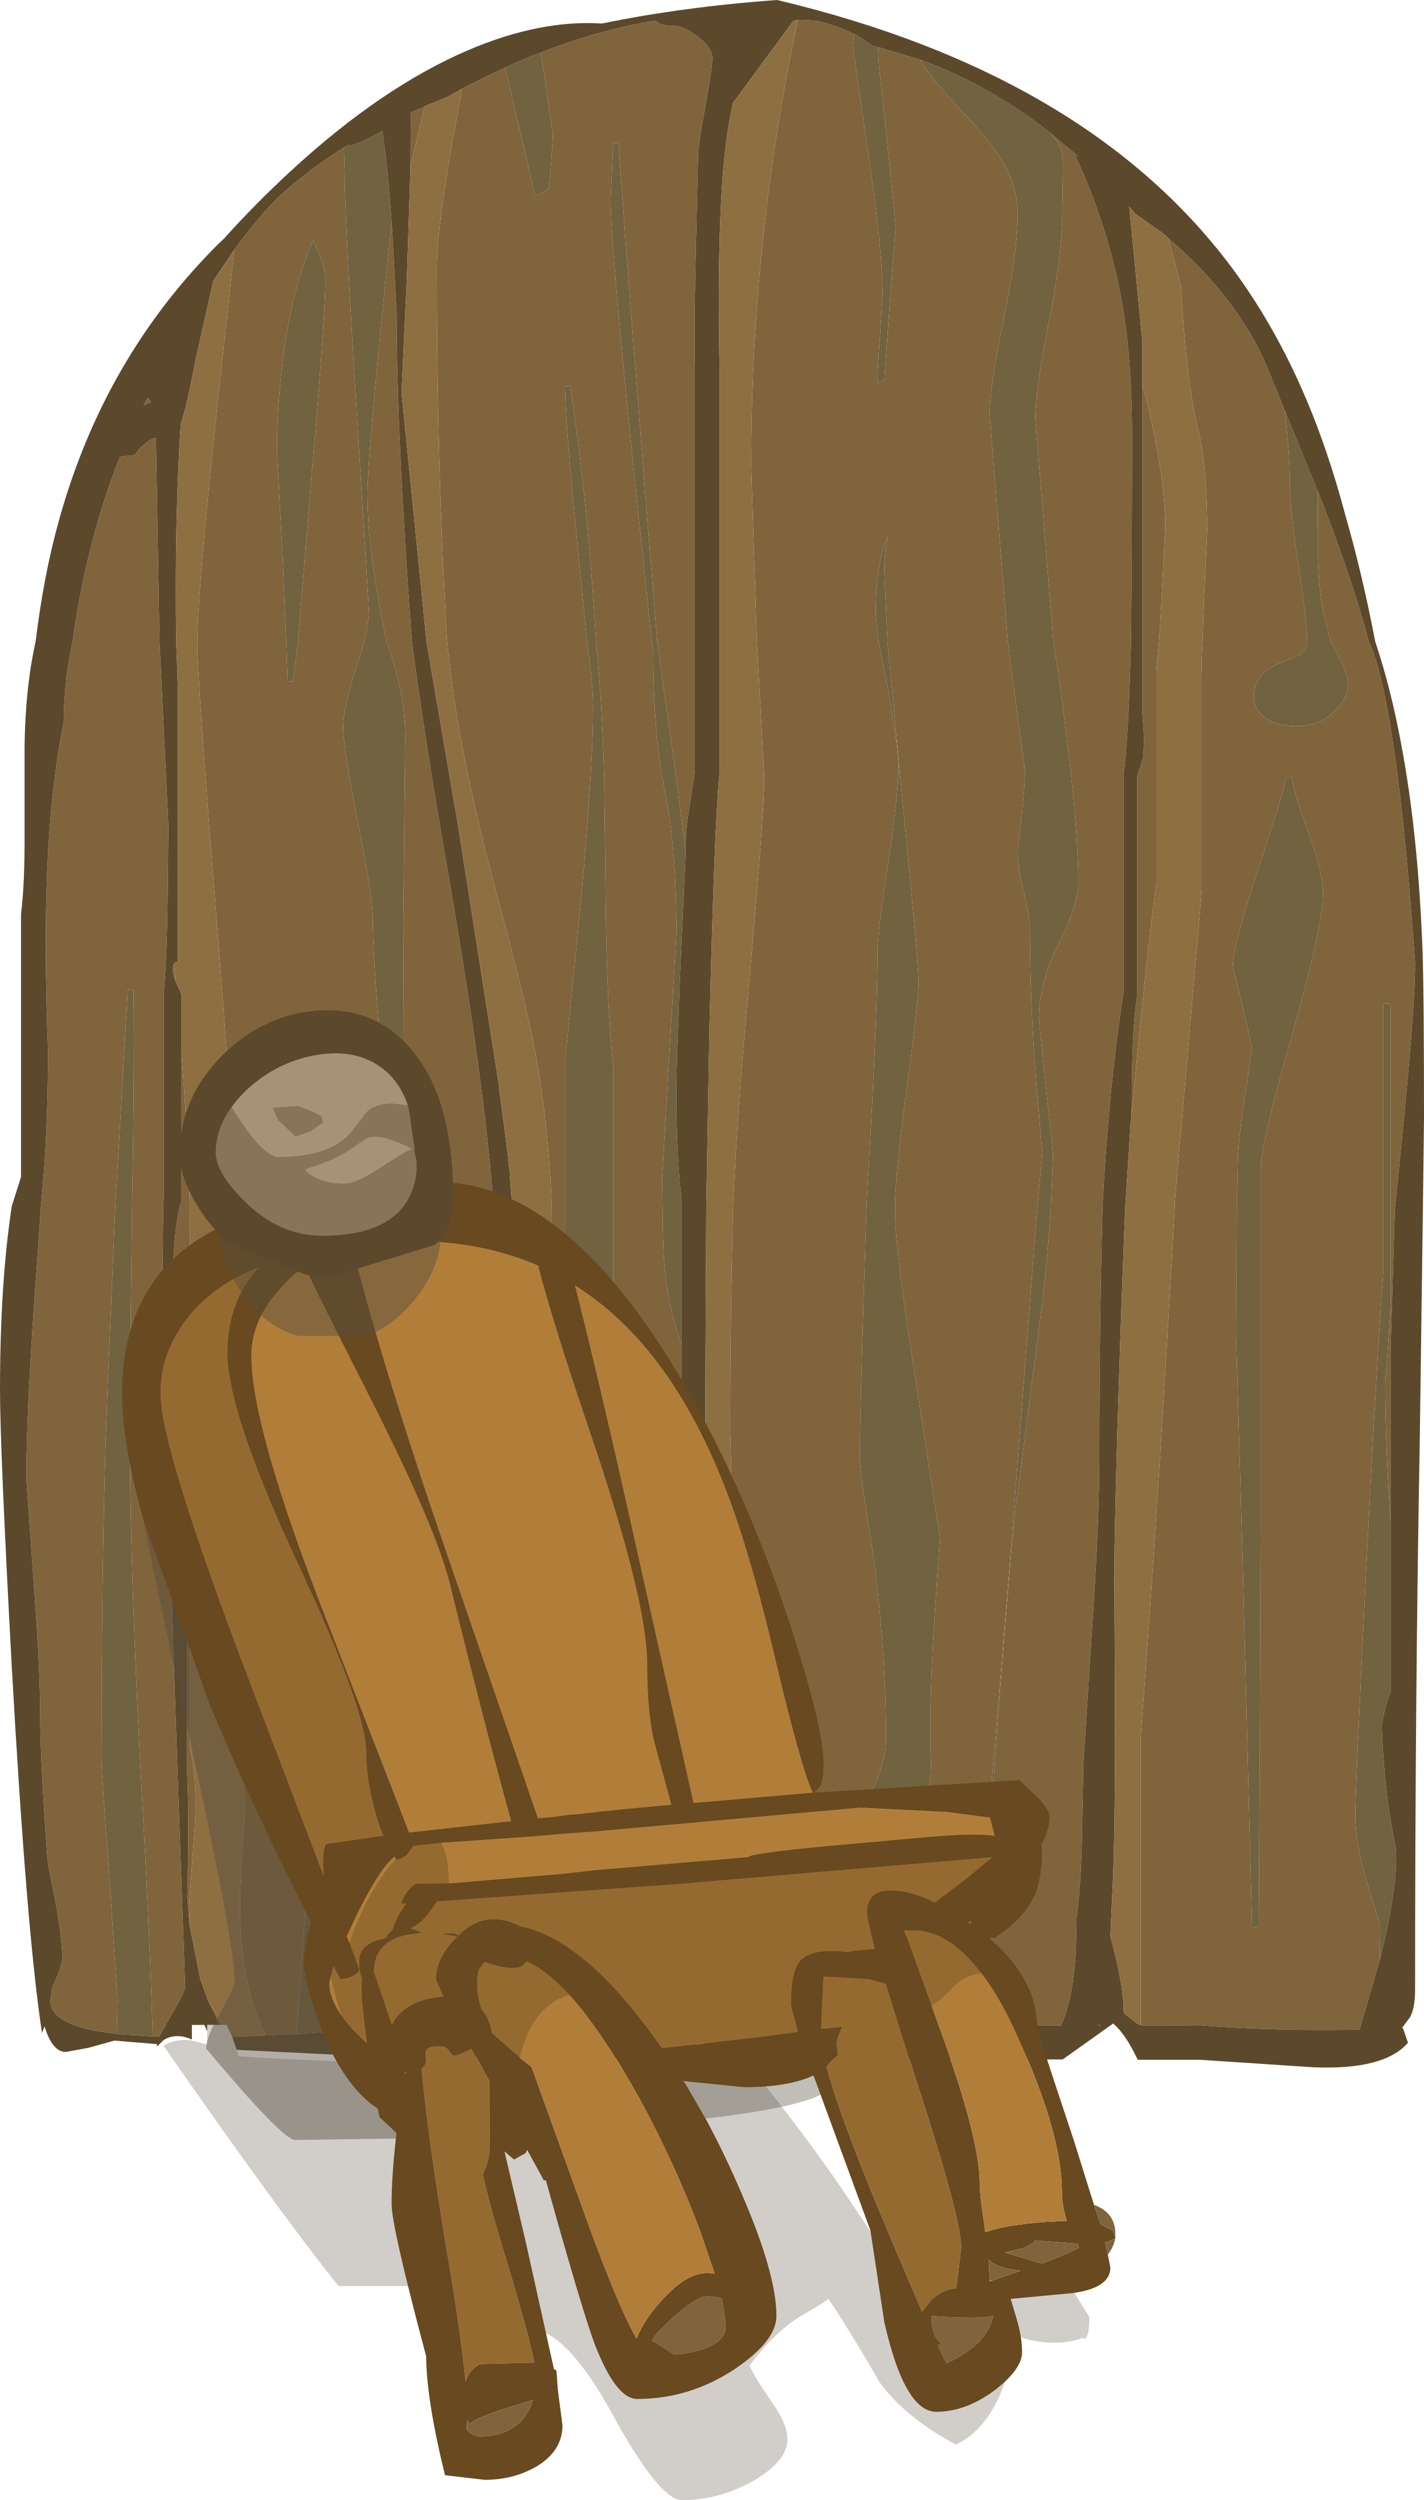 <?xml version="1.0" encoding="UTF-8" standalone="no"?>
<svg xmlns:ffdec="https://www.free-decompiler.com/flash" xmlns:xlink="http://www.w3.org/1999/xlink" ffdec:objectType="shape" height="350.9px" width="200.0px" xmlns="http://www.w3.org/2000/svg">
  <g transform="matrix(1.0, 0.0, 0.0, 1.0, 0.0, -80.0)">
    <path d="M180.4 137.5 L185.1 149.0 185.1 149.25 185.05 156.4 Q185.15 162.25 185.8 165.7 L186.9 170.05 188.25 172.6 Q189.3 174.45 189.3 176.2 189.3 177.95 187.6 179.65 185.45 181.9 182.15 181.9 178.4 181.9 176.9 180.0 176.1 178.95 176.1 177.9 176.1 174.45 179.85 173.05 L182.45 171.95 Q183.6 171.25 183.6 170.15 L183.6 170.05 Q183.55 167.0 182.4 159.5 181.15 151.75 181.15 147.05 181.15 143.7 180.4 137.5 M195.3 293.9 L195.3 317.5 Q194.6 319.2 194.05 322.05 194.4 331.7 196.05 339.45 196.4 344.7 193.8 355.05 L193.85 350.3 192.1 344.55 Q190.35 339.0 190.35 334.65 190.35 331.4 191.8 301.75 193.4 270.05 194.3 258.2 L194.3 220.85 195.05 220.85 195.3 221.3 195.3 259.0 Q195.45 261.75 195.05 267.35 L194.55 274.15 Q194.55 282.25 195.3 293.9 M48.3 100.7 L49.05 100.3 49.05 100.4 Q49.75 100.55 53.7 98.4 54.45 103.45 55.0 111.15 L54.5 115.95 Q51.6 144.25 51.6 149.3 51.6 157.5 54.3 170.05 L54.3 170.1 Q57.0 177.4 56.9 183.8 L56.65 209.05 56.75 235.0 56.9 249.3 56.9 266.3 58.55 292.3 Q60.15 318.7 60.15 322.35 L59.9 337.2 59.35 337.75 58.7 309.9 Q58.1 292.55 56.65 281.15 53.55 256.85 53.45 249.3 L53.45 248.85 Q54.3 243.8 54.3 235.45 L53.3 224.7 Q52.35 213.85 52.35 208.5 52.35 206.05 50.3 195.55 48.2 185.05 48.2 182.0 48.2 179.5 50.0 173.75 L51.2 170.05 51.85 166.3 50.15 138.6 Q48.4 110.7 48.4 103.8 L48.3 100.7 M48.55 365.0 L41.65 365.5 42.3 356.3 Q44.0 333.95 44.0 323.15 44.0 315.25 43.15 304.5 L41.4 284.8 42.0 284.8 Q43.95 305.05 47.35 349.25 L48.55 365.0 M181.4 189.05 Q181.65 191.15 183.85 197.05 185.8 202.4 185.8 205.35 185.8 209.95 181.35 225.65 176.95 241.1 177.05 244.2 L177.05 293.45 176.95 321.55 176.8 350.3 175.85 350.6 174.55 299.7 173.6 267.25 173.7 249.3 173.85 243.4 Q173.85 240.35 174.85 233.9 L175.85 227.05 174.5 221.15 173.15 215.6 Q173.15 212.8 176.9 201.4 180.65 190.05 180.65 189.05 L181.4 189.05 M75.9 87.4 L76.4 90.2 77.65 99.0 77.45 102.5 77.1 106.4 76.6 106.75 Q76.05 107.25 75.15 107.4 L70.95 89.5 Q73.45 88.3 75.9 87.4 M80.95 361.55 Q81.25 359.35 81.7 357.25 83.3 349.2 83.3 331.55 L83.05 298.7 Q83.05 293.5 80.6 280.25 L78.1 266.75 Q78.1 265.0 78.45 263.9 L79.35 261.85 79.35 229.1 81.65 205.9 Q83.3 187.15 83.3 179.3 83.3 176.05 82.45 170.05 L81.4 159.4 Q79.45 140.3 79.35 134.2 L80.05 134.2 Q82.5 149.4 83.7 170.05 84.6 178.85 84.85 189.4 L85.1 209.7 Q85.3 221.5 86.1 229.55 L86.1 261.85 87.6 264.75 Q88.35 266.6 88.35 268.3 88.35 280.8 86.75 304.05 85.15 327.25 85.15 338.4 85.15 348.3 86.5 352.5 87.85 356.8 87.85 364.35 L87.85 364.65 85.85 364.7 85.45 364.45 84.6 364.0 Q82.6 362.95 80.95 361.55 M95.7 268.55 Q93.9 264.0 93.3 257.3 93.1 254.95 93.05 249.3 L93.0 245.25 95.0 210.9 Q95.0 198.95 93.4 191.1 91.75 183.25 91.75 171.15 L91.55 170.05 88.75 143.45 Q85.75 113.85 85.75 107.9 L85.95 103.95 86.1 100.15 86.85 100.0 Q88.3 120.9 92.3 170.05 L95.15 190.5 96.3 199.65 95.45 218.0 95.45 218.1 95.45 218.25 95.45 218.35 95.45 218.5 95.45 218.55 95.45 218.9 95.4 219.15 95.4 219.3 95.4 219.5 95.4 219.7 95.35 221.15 95.35 221.65 95.35 222.1 95.3 222.6 Q94.55 238.45 95.7 248.1 L95.7 268.55 M120.65 85.15 L122.6 86.45 123.3 86.6 123.45 89.2 124.65 100.4 125.8 111.6 125.1 120.8 124.2 133.4 123.25 133.7 Q123.25 131.5 123.6 127.1 L123.95 121.5 Q123.95 114.75 121.85 100.9 L119.75 86.35 119.95 84.8 120.65 85.15 M129.3 88.4 Q138.8 91.85 147.6 98.7 L147.6 98.75 148.65 100.15 Q149.25 101.25 149.3 103.0 L149.2 109.45 Q149.2 115.65 147.3 125.2 145.4 134.8 145.4 138.7 L147.95 170.05 148.45 173.25 Q151.45 194.2 151.45 203.85 151.45 206.95 148.7 212.45 145.9 217.95 145.9 223.05 L146.9 232.5 147.9 242.0 147.6 249.3 Q147.2 255.85 146.45 262.3 L142.7 291.3 Q142.1 296.0 140.45 317.35 138.75 340.1 138.75 345.35 L139.75 357.1 140.4 364.35 136.0 364.35 Q138.5 341.55 142.3 293.3 L145.7 249.3 146.4 241.85 145.5 231.35 Q144.65 220.45 144.65 210.4 144.65 208.65 143.8 205.3 142.95 202.0 142.95 199.1 143.95 191.4 143.95 188.15 L141.55 170.05 139.0 138.15 Q139.0 134.25 141.0 124.65 142.95 115.0 142.95 110.0 142.95 105.95 140.4 102.0 139.0 99.75 134.9 95.4 130.9 91.1 129.3 88.55 L129.3 88.4 M125.95 364.35 L117.9 364.4 Q118.75 363.05 118.75 362.35 118.75 360.75 116.9 354.2 L114.95 347.85 Q114.95 344.85 119.7 336.75 124.45 328.6 124.45 324.25 124.45 311.6 122.6 297.9 120.75 286.45 120.75 284.65 120.75 278.55 121.7 249.3 L122.0 244.0 Q123.25 222.2 123.25 213.1 123.25 211.0 124.75 201.05 126.2 191.05 126.2 187.9 126.2 184.8 124.6 176.05 L123.4 170.05 123.0 166.2 Q123.0 159.0 124.7 155.3 L124.35 157.3 Q124.2 158.4 124.2 160.1 L124.65 170.05 126.6 190.85 Q129.0 214.85 129.0 217.95 129.0 220.5 127.35 232.85 125.75 244.55 125.7 249.3 L125.7 250.1 Q125.7 255.6 128.85 275.3 L132.0 295.75 131.15 308.55 Q130.45 320.75 130.75 327.1 131.0 332.25 126.4 344.5 121.75 356.9 121.75 357.85 121.75 361.6 124.55 363.6 L125.95 364.35 M45.0 116.2 Q45.7 117.9 45.7 119.5 45.7 124.5 43.5 149.75 L41.85 170.05 41.15 175.65 40.4 175.65 40.2 170.05 39.7 158.1 38.9 143.6 Q38.9 135.55 40.1 127.9 41.45 119.25 44.0 113.75 L45.0 116.2 M16.4 365.45 L16.5 360.75 15.4 343.9 Q14.25 328.4 14.25 327.1 14.25 292.4 15.35 269.3 L16.2 249.3 17.95 218.95 18.75 218.95 Q18.9 230.0 18.55 249.3 L18.2 277.75 Q18.2 301.05 20.05 334.1 21.0 350.75 21.45 365.8 L21.05 365.8 18.05 365.6 17.9 365.6 17.35 365.55 17.05 365.5 16.75 365.5 16.4 365.45" fill="#716240" fill-rule="evenodd" stroke="none"/>
    <path d="M164.1 113.45 Q174.15 122.05 178.2 132.1 L180.4 137.5 Q181.15 143.7 181.15 147.05 181.15 151.75 182.4 159.5 183.55 167.0 183.6 170.05 L183.6 170.15 Q183.6 171.25 182.45 171.95 L179.85 173.05 Q176.1 174.45 176.1 177.9 176.1 178.95 176.9 180.0 178.4 181.9 182.15 181.9 185.45 181.9 187.6 179.65 189.3 177.95 189.3 176.2 189.3 174.45 188.25 172.6 L186.9 170.05 185.8 165.7 Q185.15 162.25 185.05 156.4 L185.1 149.25 185.1 149.0 185.9 151.0 Q190.05 161.75 192.25 170.05 L192.35 170.25 Q196.2 178.85 198.75 215.15 198.75 220.65 197.3 235.8 L195.95 249.3 195.9 249.9 195.3 269.65 195.3 293.9 Q194.55 282.25 194.55 274.15 L195.05 267.35 Q195.45 261.75 195.3 259.0 L195.3 221.3 195.05 220.85 194.3 220.85 194.3 258.2 Q193.4 270.05 191.8 301.75 190.35 331.4 190.35 334.65 190.35 339.0 192.1 344.55 L193.85 350.3 193.8 355.05 190.95 364.85 Q179.15 365.1 168.6 364.25 L160.35 364.3 160.3 364.25 159.75 364.05 160.2 364.2 160.2 323.85 Q162.6 292.65 165.0 249.3 L165.0 248.7 168.8 204.9 168.8 174.55 Q168.7 172.75 168.9 170.05 L169.1 164.15 169.55 154.6 Q169.55 145.45 168.3 140.4 166.65 133.75 165.85 120.05 L164.1 113.45 M158.9 236.85 L158.95 235.0 Q158.95 224.25 159.7 219.9 L159.7 189.05 160.55 186.35 160.7 183.85 160.45 180.15 160.45 133.95 160.75 135.15 Q163.65 146.5 163.65 154.0 L163.15 163.95 162.8 170.05 162.4 174.2 162.4 204.1 Q161.05 213.5 158.9 236.85 M30.9 364.2 L29.2 360.7 31.3 364.2 30.9 364.2 M26.6 349.75 L26.3 346.4 Q26.6 334.45 26.25 328.2 L26.25 287.25 24.6 267.65 Q23.75 256.2 25.25 249.3 L25.5 248.6 25.5 228.05 Q26.45 240.25 26.65 249.3 L26.7 266.15 26.7 325.45 Q27.75 330.05 27.35 336.55 L26.55 347.4 26.6 349.75 M24.65 217.75 Q24.25 216.8 24.25 216.0 24.25 215.45 24.45 215.25 L24.65 217.75 M32.9 115.05 Q35.65 111.25 38.7 108.05 42.95 104.05 48.3 100.7 L48.4 103.8 Q48.4 110.7 50.15 138.6 L51.85 166.3 51.2 170.05 50.0 173.75 Q48.2 179.5 48.2 182.0 48.2 185.05 50.3 195.55 52.35 206.05 52.35 208.5 52.35 213.85 53.3 224.7 L54.3 235.45 Q54.3 243.8 53.45 248.85 L53.45 249.3 Q53.55 256.85 56.65 281.15 58.1 292.55 58.7 309.9 L59.35 337.75 59.9 337.2 60.15 322.35 Q60.15 318.7 58.55 292.3 L56.9 266.3 56.9 249.3 56.75 235.0 56.65 209.05 56.9 183.8 Q57.0 177.4 54.3 170.1 L54.3 170.05 Q51.6 157.5 51.6 149.3 51.6 144.25 54.5 115.95 L55.0 111.15 55.15 113.45 55.7 123.95 Q55.7 141.1 57.85 170.05 59.6 183.35 62.65 200.9 68.15 232.4 69.3 249.3 L69.6 262.9 69.6 309.4 Q70.7 316.95 71.95 333.35 73.3 350.65 73.3 359.1 73.3 361.45 70.1 363.5 L68.45 364.75 51.65 364.8 48.55 365.0 47.35 349.25 Q43.95 305.05 42.0 284.8 L41.4 284.8 43.15 304.5 Q44.0 315.25 44.0 323.15 44.0 333.95 42.3 356.3 L41.65 365.5 33.35 365.85 37.1 365.65 37.2 365.45 Q33.15 357.45 33.8 343.8 L34.4 333.1 Q34.5 327.15 33.6 323.0 L33.6 266.95 Q33.25 263.7 33.25 257.8 L33.15 249.3 Q32.7 237.75 30.5 210.05 27.7 175.15 27.7 170.25 L27.7 170.05 Q27.8 160.8 32.0 123.45 L32.9 115.05 M181.4 189.05 L180.65 189.05 Q180.65 190.05 176.9 201.4 173.15 212.8 173.15 215.6 L174.5 221.15 175.85 227.05 174.85 233.9 Q173.85 240.35 173.85 243.4 L173.7 249.3 173.6 267.25 174.55 299.7 175.85 350.6 176.8 350.3 176.95 321.55 177.05 293.45 177.05 244.2 Q176.95 241.1 181.35 225.65 185.8 209.95 185.8 205.35 185.8 202.4 183.85 197.05 181.65 191.15 181.4 189.05 M75.9 87.4 Q83.9 84.25 91.95 82.9 L92.45 83.2 Q93.2 83.65 94.85 83.65 95.9 83.65 97.8 85.0 100.05 86.6 100.05 88.2 100.05 89.6 99.05 95.0 98.05 100.4 98.05 101.8 L97.75 114.1 Q97.45 125.7 97.6 131.5 L97.6 188.25 96.85 193.15 Q96.35 196.25 96.35 197.1 L96.3 199.65 95.15 190.5 92.3 170.05 Q88.3 120.9 86.85 100.0 L86.1 100.15 85.95 103.95 85.75 107.9 Q85.75 113.85 88.75 143.45 L91.55 170.05 91.75 171.15 Q91.75 183.25 93.4 191.1 95.0 198.95 95.0 210.9 L93.0 245.25 93.05 249.3 Q93.1 254.95 93.3 257.3 93.9 264.0 95.7 268.55 L95.7 312.9 Q95.05 317.55 94.7 325.15 94.4 330.9 94.4 334.1 L95.0 347.0 Q95.45 358.4 95.15 364.55 L87.85 364.65 87.85 364.35 Q87.85 356.8 86.5 352.5 85.15 348.3 85.15 338.4 85.15 327.25 86.75 304.05 88.35 280.8 88.35 268.3 88.35 266.6 87.6 264.75 L86.1 261.85 86.1 229.55 Q85.3 221.5 85.1 209.7 L84.85 189.4 Q84.6 178.85 83.7 170.05 82.5 149.4 80.05 134.2 L79.35 134.2 Q79.45 140.3 81.4 159.4 L82.45 170.05 Q83.3 176.05 83.3 179.3 83.3 187.15 81.65 205.9 L79.35 229.1 79.35 261.85 78.45 263.9 Q78.1 265.0 78.1 266.75 L80.6 280.25 Q83.05 293.5 83.05 298.7 L83.3 331.55 Q83.3 349.2 81.7 357.25 81.25 359.35 80.95 361.55 77.9 358.9 76.15 355.25 74.35 351.55 73.75 346.15 73.9 332.7 75.65 305.95 77.65 276.1 77.65 262.1 L77.5 249.3 Q77.05 237.65 75.1 227.25 73.9 220.85 69.5 204.5 65.6 189.95 63.85 178.5 63.25 174.4 62.8 170.05 61.35 146.15 61.35 117.55 61.35 112.4 63.5 100.1 L64.9 92.45 Q67.9 90.9 70.95 89.5 L75.15 107.4 Q76.05 107.25 76.6 106.75 L77.1 106.4 77.45 102.5 77.65 99.0 76.4 90.2 75.9 87.4 M111.45 82.9 L112.45 82.8 114.6 82.9 Q117.55 83.55 119.9 84.75 L120.65 85.15 119.95 84.8 119.75 86.35 121.85 100.9 Q123.95 114.75 123.95 121.5 L123.6 127.1 Q123.25 131.5 123.25 133.7 L124.2 133.4 125.1 120.8 125.8 111.6 124.65 100.4 123.45 89.2 123.3 86.6 129.3 88.4 129.3 88.55 Q130.9 91.1 134.9 95.4 139.0 99.75 140.4 102.0 142.95 105.95 142.95 110.0 142.95 115.0 141.0 124.65 139.0 134.25 139.0 138.15 L141.55 170.05 143.95 188.15 Q143.95 191.4 142.95 199.1 142.95 202.0 143.8 205.3 144.65 208.65 144.65 210.4 144.65 220.45 145.5 231.35 L146.4 241.85 145.7 249.3 142.3 293.3 Q138.5 341.55 136.0 364.35 L125.95 364.35 124.55 363.6 Q121.75 361.6 121.75 357.85 121.75 356.9 126.4 344.5 131.0 332.25 130.75 327.1 130.45 320.75 131.15 308.55 L132.0 295.75 128.85 275.3 Q125.7 255.6 125.7 250.1 L125.7 249.3 Q125.75 244.55 127.35 232.85 129.0 220.5 129.0 217.95 129.0 214.85 126.6 190.85 L124.65 170.05 124.2 160.1 Q124.2 158.4 124.35 157.3 L124.7 155.3 Q123.0 159.0 123.0 166.2 L123.4 170.05 124.6 176.05 Q126.2 184.8 126.2 187.9 126.2 191.05 124.75 201.05 123.25 211.0 123.25 213.1 123.25 222.2 122.0 244.0 L121.7 249.3 Q120.75 278.55 120.75 284.65 120.75 286.45 122.6 297.9 124.45 311.6 124.45 324.25 124.45 328.6 119.7 336.75 114.95 344.85 114.95 347.85 L116.9 354.2 Q118.75 360.75 118.75 362.35 118.75 363.05 117.9 364.4 L104.4 364.4 104.5 363.1 104.5 353.25 102.55 280.5 Q102.55 265.95 102.95 249.3 103.55 236.2 104.95 220.85 107.35 194.15 107.35 189.2 L106.3 170.05 105.5 145.45 Q105.5 113.4 112.05 82.9 L111.45 82.9 M147.6 98.75 L151.75 102.2 150.9 101.55 Q156.9 114.4 158.35 127.9 159.0 133.85 159.0 142.3 L158.95 157.8 158.85 170.05 158.75 173.35 Q158.45 183.55 157.8 188.9 L157.8 219.25 Q155.7 232.8 154.85 249.3 154.4 266.0 154.4 284.4 154.4 292.75 153.55 305.95 L152.15 327.6 151.95 338.35 Q151.8 344.75 151.2 349.25 L151.2 349.75 Q151.2 353.65 150.85 356.75 150.3 361.65 149.0 364.3 L140.4 364.35 139.75 357.1 138.75 345.35 Q138.75 340.1 140.45 317.35 142.1 296.0 142.7 291.3 L146.45 262.3 Q147.2 255.85 147.6 249.3 L147.9 242.0 146.9 232.5 145.9 223.05 Q145.9 217.95 148.7 212.45 151.45 206.95 151.45 203.85 151.45 194.2 148.45 173.25 L147.95 170.05 145.4 138.7 Q145.4 134.8 147.3 125.2 149.2 115.65 149.2 109.45 L149.3 103.0 Q149.25 101.25 148.65 100.15 L147.6 98.75 M101.7 364.4 L97.55 364.45 Q97.45 355.5 98.15 328.2 L98.35 318.9 Q99.65 338.8 101.7 364.4 M59.6 95.0 L58.1 101.45 57.65 103.55 57.7 95.8 57.5 95.85 59.6 95.0 M45.0 116.2 L44.0 113.75 Q41.45 119.25 40.1 127.9 38.9 135.55 38.9 143.6 L39.7 158.1 40.2 170.05 40.4 175.65 41.15 175.65 41.85 170.05 43.5 149.75 Q45.7 124.5 45.7 119.5 45.7 117.9 45.0 116.2 M16.4 365.45 Q10.6 364.8 8.5 363.25 7.2 362.35 7.05 360.95 L7.3 359.1 7.3 359.0 Q8.75 355.95 8.75 354.7 8.65 351.35 7.65 346.15 L6.75 341.65 6.6 340.05 Q5.65 326.9 5.65 320.75 5.65 314.1 4.65 300.95 L3.7 287.55 Q3.7 276.95 5.25 256.7 L5.75 249.3 Q6.75 239.25 6.75 227.45 6.15 212.5 6.65 201.7 7.1 190.7 8.95 181.25 9.0 175.3 10.2 170.05 11.05 163.8 12.45 158.05 14.2 150.75 16.85 144.1 L18.95 143.85 Q19.35 143.1 20.35 142.3 21.4 141.45 21.9 141.45 L22.4 170.05 22.85 179.25 23.65 195.85 23.55 205.3 Q23.45 214.55 23.0 219.25 L23.0 247.8 22.95 249.3 Q22.65 261.5 23.35 283.6 L24.25 307.5 Q24.25 310.2 26.0 358.8 26.0 359.6 24.0 362.9 L22.35 365.85 21.45 365.8 Q21.0 350.75 20.05 334.1 18.2 301.05 18.2 277.75 L18.55 249.3 Q18.9 230.0 18.75 218.95 L17.95 218.95 16.2 249.3 15.35 269.3 Q14.25 292.4 14.25 327.1 14.25 328.4 15.4 343.9 L16.5 360.75 16.4 365.45 M21.2 136.45 L21.25 136.45 Q20.7 136.6 20.15 136.9 L20.75 135.8 21.2 136.45 M154.5 364.3 L154.3 364.3 154.35 364.1 154.5 364.3" fill="#80643c" fill-rule="evenodd" stroke="none"/>
    <path d="M164.1 113.45 L163.4 112.8 159.45 110.0 158.6 109.0 159.05 113.6 160.45 128.0 160.45 133.95 160.45 180.15 160.7 183.85 160.55 186.35 159.7 189.05 159.7 219.9 Q158.95 224.25 158.95 235.0 L158.9 236.85 158.85 237.05 158.85 237.25 158.75 238.05 158.75 238.4 158.05 249.3 157.85 254.0 Q156.7 284.8 156.5 299.8 L156.6 319.15 Q156.65 333.8 156.35 343.0 L155.95 351.75 Q157.8 358.55 157.8 362.05 L157.8 362.15 157.85 362.3 157.9 362.5 157.9 362.6 159.75 364.05 160.3 364.25 160.35 364.3 168.6 364.25 Q179.15 365.1 190.95 364.85 L193.8 355.05 Q196.4 344.7 196.05 339.45 194.4 331.7 194.05 322.05 194.6 319.2 195.3 317.5 L195.3 293.9 195.3 269.65 195.9 249.9 195.95 249.3 197.3 235.8 Q198.75 220.65 198.75 215.15 196.2 178.85 192.35 170.25 L192.25 170.05 Q190.05 161.75 185.9 151.0 L185.1 149.0 180.4 137.5 178.2 132.1 Q174.15 122.05 164.1 113.45 M29.1 365.1 L28.7 364.2 26.95 364.2 26.95 366.25 Q26.15 365.9 25.4 365.8 24.0 365.65 22.95 366.35 L22.05 367.25 22.05 366.9 16.05 366.4 12.5 367.4 9.25 368.0 Q7.35 368.0 6.25 364.4 L5.9 365.35 Q3.75 351.35 1.65 313.9 0.0 283.3 0.0 275.1 0.0 260.15 1.65 249.3 L2.95 245.2 2.95 208.3 Q3.5 203.85 3.45 196.8 L3.45 184.75 Q3.55 176.6 5.0 170.05 6.15 160.65 8.25 153.15 14.55 130.3 30.65 114.25 L31.45 113.5 Q35.9 108.55 40.9 103.95 53.65 92.2 65.85 87.0 75.85 82.75 84.55 83.3 95.95 80.95 109.15 80.0 153.3 90.5 173.55 118.3 181.4 129.1 186.25 143.35 187.65 147.4 189.05 152.65 191.35 160.65 193.15 170.05 195.35 176.6 196.8 184.45 199.2 197.15 199.8 213.65 200.0 219.25 200.0 236.95 L199.85 249.3 199.4 282.6 Q198.75 317.75 198.75 359.15 198.75 361.85 198.05 363.1 L196.9 364.65 197.05 364.65 197.35 365.55 197.75 366.7 Q194.45 370.55 184.5 370.15 L168.6 369.1 159.8 369.1 159.4 368.3 Q157.95 365.4 156.35 364.0 L149.25 369.05 104.3 368.95 103.7 368.25 103.2 368.95 99.55 368.95 99.5 368.35 98.8 366.5 97.6 366.5 97.15 368.85 96.9 368.95 84.45 368.9 82.8 367.85 Q78.3 364.85 76.9 364.5 L75.55 367.2 74.4 368.8 51.65 368.6 33.3 367.7 33.25 367.7 32.6 365.85 33.15 365.85 33.35 365.85 41.65 365.5 48.55 365.0 51.65 364.8 68.45 364.75 70.1 363.5 Q73.3 361.45 73.3 359.1 73.3 350.65 71.95 333.35 70.7 316.95 69.6 309.4 L69.6 262.9 69.3 249.3 Q68.15 232.4 62.65 200.9 59.6 183.35 57.85 170.05 55.7 141.1 55.7 123.95 L55.15 113.45 55.0 111.15 Q54.45 103.45 53.7 98.4 49.75 100.55 49.05 100.4 L49.05 100.3 48.3 100.7 Q42.95 104.05 38.7 108.05 35.65 111.25 32.9 115.05 L29.95 119.45 27.55 130.15 Q26.15 137.4 25.4 139.5 L25.4 139.25 Q24.5 153.05 24.75 170.05 L25.0 177.0 25.0 214.9 24.75 215.05 Q24.55 215.1 24.45 215.25 24.25 215.45 24.25 216.0 24.25 216.8 24.65 217.75 L24.8 218.05 25.5 219.55 25.5 228.05 25.5 248.6 25.25 249.3 Q23.75 256.2 24.6 267.65 L26.25 287.25 26.25 328.2 Q26.6 334.45 26.3 346.4 L26.6 349.75 26.6 350.05 28.15 357.8 29.2 360.7 30.9 364.2 29.1 364.2 29.1 365.1 M96.3 199.65 L96.35 197.1 Q96.35 196.25 96.85 193.15 L97.6 188.25 97.6 131.5 Q97.45 125.7 97.75 114.1 L98.05 101.8 Q98.05 100.4 99.05 95.0 100.05 89.6 100.05 88.2 100.05 86.6 97.8 85.0 95.9 83.65 94.85 83.65 93.2 83.65 92.45 83.2 L91.95 82.9 Q83.9 84.25 75.9 87.4 73.45 88.3 70.95 89.5 67.9 90.9 64.9 92.45 L62.85 93.6 60.8 94.45 59.6 94.9 59.6 95.0 57.5 95.85 57.7 95.8 57.65 103.55 57.15 118.9 56.4 135.1 59.9 170.05 64.3 195.65 70.05 232.15 70.15 233.15 71.2 241.05 71.25 241.5 71.6 244.65 71.6 244.95 72.2 252.6 72.25 254.15 72.55 263.65 72.55 264.0 72.55 308.15 Q74.3 314.15 74.0 324.05 L73.4 340.65 73.4 340.9 Q73.45 343.7 73.75 346.15 74.35 351.55 76.15 355.25 77.9 358.9 80.95 361.55 82.6 362.95 84.6 364.0 L85.45 364.45 85.85 364.7 87.85 364.65 95.15 364.55 Q95.45 358.4 95.0 347.0 L94.4 334.1 Q94.4 330.9 94.7 325.15 95.05 317.55 95.7 312.9 L95.7 268.55 95.7 248.1 Q94.55 238.45 95.3 222.6 L95.35 222.1 95.35 221.65 95.35 221.15 95.4 219.7 95.4 219.5 95.4 219.3 95.4 219.15 95.45 218.9 95.45 218.55 95.45 218.5 95.45 218.35 95.45 218.25 95.45 218.1 95.45 218.0 96.3 199.65 M111.45 82.9 L102.95 94.45 Q102.2 97.75 101.75 102.0 100.7 112.4 101.05 131.3 L101.05 188.6 Q100.35 195.45 99.65 224.05 L99.2 249.3 99.05 280.65 98.35 318.85 98.35 318.9 98.15 328.2 Q97.45 355.5 97.55 364.45 L101.7 364.4 101.7 364.45 104.4 364.45 104.4 364.4 117.9 364.4 125.95 364.35 136.0 364.35 140.4 364.35 149.0 364.3 Q150.3 361.65 150.85 356.75 151.2 353.65 151.2 349.75 L151.2 349.25 Q151.8 344.75 151.95 338.35 L152.15 327.6 153.55 305.95 Q154.4 292.75 154.4 284.4 154.4 266.0 154.85 249.3 155.7 232.8 157.8 219.25 L157.8 188.9 Q158.45 183.55 158.75 173.35 L158.85 170.05 158.95 157.8 159.0 142.3 Q159.0 133.85 158.35 127.9 156.9 114.4 150.9 101.55 L151.75 102.2 147.6 98.75 147.6 98.7 Q138.8 91.85 129.3 88.4 L123.3 86.6 122.6 86.45 120.65 85.15 119.9 84.75 Q117.55 83.55 114.6 82.9 L112.45 82.8 111.45 82.9 M21.45 365.8 L22.35 365.85 24.0 362.9 Q26.0 359.6 26.0 358.8 24.25 310.2 24.25 307.5 L23.35 283.6 Q22.65 261.5 22.95 249.3 L23.0 247.8 23.0 219.25 Q23.45 214.55 23.55 205.3 L23.65 195.85 22.85 179.25 22.4 170.05 21.9 141.45 Q21.4 141.45 20.35 142.3 19.35 143.1 18.95 143.85 L16.85 144.1 Q14.2 150.75 12.45 158.05 11.05 163.8 10.2 170.05 9.0 175.3 8.95 181.25 7.1 190.7 6.65 201.7 6.15 212.5 6.75 227.45 6.75 239.25 5.75 249.3 L5.25 256.7 Q3.7 276.95 3.7 287.55 L4.65 300.95 Q5.65 314.1 5.65 320.75 5.65 326.9 6.6 340.05 L6.75 341.65 7.65 346.15 Q8.65 351.35 8.75 354.7 8.75 355.95 7.3 359.0 L7.3 359.1 7.05 360.95 Q7.2 362.35 8.5 363.25 10.6 364.8 16.4 365.45 L16.75 365.5 17.05 365.5 17.35 365.55 17.9 365.6 18.05 365.6 21.05 365.8 21.45 365.8 M21.2 136.45 L20.75 135.8 20.15 136.9 Q20.7 136.6 21.25 136.45 L21.2 136.45 M154.5 364.3 L154.35 364.1 154.3 364.3 154.5 364.3" fill="#5c492c" fill-rule="evenodd" stroke="none"/>
    <path d="M160.45 133.95 L160.45 128.0 159.05 113.6 158.6 109.0 159.45 110.0 163.4 112.8 164.1 113.45 165.85 120.05 Q166.65 133.75 168.3 140.4 169.55 145.45 169.55 154.6 L169.1 164.15 168.9 170.05 Q168.7 172.75 168.8 174.55 L168.8 204.9 165.0 248.7 165.0 249.3 Q162.6 292.65 160.2 323.85 L160.2 364.2 159.75 364.05 157.9 362.6 157.9 362.5 157.85 362.3 157.8 362.15 157.8 362.05 Q157.8 358.55 155.95 351.75 L156.35 343.0 Q156.65 333.8 156.6 319.15 L156.5 299.8 Q156.7 284.8 157.85 254.0 L158.05 249.3 158.75 238.4 158.75 238.05 158.85 237.25 158.85 237.05 158.9 236.85 Q161.05 213.5 162.4 204.1 L162.4 174.2 162.8 170.05 163.15 163.95 163.65 154.0 Q163.65 146.5 160.75 135.15 L160.45 133.95 M29.2 360.7 L28.15 357.8 26.6 350.05 26.6 349.75 26.55 347.4 27.35 336.55 Q27.75 330.05 26.7 325.45 L26.7 266.15 26.65 249.3 Q26.45 240.25 25.5 228.05 L25.5 219.55 24.8 218.05 24.65 217.75 24.45 215.25 Q24.55 215.1 24.75 215.05 L25.0 214.9 25.0 177.0 24.75 170.05 Q24.5 153.05 25.4 139.25 L25.4 139.5 Q26.15 137.4 27.55 130.15 L29.95 119.45 32.9 115.05 32.0 123.45 Q27.8 160.8 27.7 170.05 L27.7 170.25 Q27.7 175.15 30.5 210.05 32.7 237.75 33.15 249.3 L33.25 257.8 Q33.25 263.7 33.6 266.95 L33.6 323.0 Q34.5 327.15 34.4 333.1 L33.8 343.8 Q33.15 357.45 37.2 365.45 L37.1 365.65 33.35 365.85 33.15 365.85 32.6 365.85 31.8 364.2 31.3 364.2 29.2 360.7 M64.9 92.45 L63.5 100.1 Q61.35 112.4 61.35 117.55 61.35 146.15 62.8 170.05 63.25 174.4 63.85 178.5 65.6 189.95 69.5 204.5 73.9 220.85 75.1 227.25 77.05 237.65 77.5 249.3 L77.65 262.1 Q77.65 276.1 75.65 305.95 73.9 332.7 73.75 346.15 73.45 343.7 73.4 340.9 L73.4 340.65 74.0 324.05 Q74.3 314.15 72.55 308.15 L72.55 264.0 72.55 263.65 72.25 254.15 72.2 252.6 71.6 244.95 71.6 244.65 71.25 241.5 71.2 241.05 70.15 233.15 70.05 232.15 64.3 195.65 59.9 170.05 56.4 135.1 57.15 118.9 57.65 103.55 58.1 101.45 59.6 95.0 59.6 94.9 60.8 94.45 62.85 93.6 64.9 92.45 M98.35 318.9 L98.35 318.85 99.05 280.65 99.2 249.3 99.65 224.05 Q100.35 195.45 101.05 188.6 L101.05 131.3 Q100.7 112.4 101.75 102.0 102.2 97.75 102.95 94.45 L111.45 82.9 112.05 82.9 Q105.5 113.4 105.5 145.45 L106.3 170.05 107.35 189.2 Q107.35 194.15 104.95 220.85 103.55 236.2 102.95 249.3 102.55 265.95 102.55 280.5 L104.5 353.25 104.5 363.1 104.4 364.4 104.4 364.45 101.7 364.45 101.7 364.4 Q99.65 338.8 98.35 318.9" fill="#8e6f42" fill-rule="evenodd" stroke="none"/>
    <path d="M104.3 368.95 Q108.7 374.0 114.05 381.3 119.5 388.75 124.9 397.35 L127.1 400.85 150.3 400.85 153.0 405.2 Q153.0 407.65 152.5 408.1 152.3 408.4 152.05 408.1 150.5 408.8 148.05 408.8 145.15 408.8 142.4 407.7 142.15 412.3 140.3 416.45 138.0 421.4 134.25 423.1 127.05 419.25 123.5 414.3 119.6 407.5 116.35 402.65 115.55 403.3 112.0 405.35 108.3 407.85 105.3 412.0 105.8 413.4 108.45 417.2 110.6 420.25 110.6 422.35 110.6 425.4 105.8 428.2 100.95 430.9 95.8 430.9 92.6 430.9 86.05 418.9 79.45 406.9 74.4 406.9 72.25 406.9 71.1 408.45 70.0 410.0 67.8 410.0 65.65 410.0 57.5 400.85 L47.55 400.85 Q39.1 390.35 22.95 367.1 24.6 366.15 26.75 366.35 L29.1 366.95 29.1 365.1 29.1 364.2 30.9 364.2 31.3 364.2 31.8 364.2 32.6 365.85 33.25 367.7 33.5 368.6 38.85 368.95 67.0 370.15 101.95 370.45 103.2 368.95 103.7 368.25 104.3 368.95" fill="#574d3e" fill-opacity="0.275" fill-rule="evenodd" stroke="none"/>
    <path d="M26.7 264.5 Q30.3 260.2 36.45 257.8 31.95 262.6 31.95 269.85 31.95 278.15 41.7 299.1 51.45 319.95 51.45 325.85 51.45 329.65 52.6 333.85 53.1 335.9 53.85 337.65 L46.05 338.8 45.8 338.85 Q45.4 339.4 45.4 341.6 L45.5 343.45 35.7 317.75 Q22.55 283.45 22.55 275.8 22.35 269.8 26.7 264.5 M55.6 340.9 L55.65 341.05 Q56.6 340.8 57.2 340.25 L58.05 339.05 61.9 338.65 Q63.0 340.2 63.05 344.35 L58.45 344.4 Q56.9 345.35 56.4 347.15 L57.1 347.15 Q55.8 348.75 55.1 350.95 54.6 351.25 54.25 352.0 L53.7 352.15 Q50.45 352.85 50.45 355.35 50.45 356.75 50.85 357.65 L50.8 358.65 50.85 360.55 Q51.05 363.05 51.6 366.95 L51.4 366.7 Q49.2 364.7 48.0 362.95 46.85 359.45 46.45 357.35 L46.85 355.95 47.85 357.8 49.0 357.55 Q50.2 357.15 50.45 356.4 L49.1 352.75 Q49.65 350.8 50.8 348.4 52.9 343.9 55.6 340.9 M73.0 368.8 L69.05 365.35 Q68.75 363.2 67.6 362.0 67.0 360.15 67.0 358.45 67.0 356.45 67.55 356.0 L68.05 355.35 Q71.8 356.65 73.25 355.95 L73.95 355.25 Q76.75 356.45 80.0 360.0 74.75 361.4 73.0 368.75 L73.0 368.8 M73.25 350.45 Q68.25 347.85 64.45 351.6 L64.4 351.65 63.85 351.35 62.05 351.4 64.25 351.8 Q61.25 354.75 61.25 357.8 L62.3 360.25 61.45 360.35 Q58.7 360.6 56.7 362.15 55.5 363.15 55.05 364.3 L52.5 356.75 Q52.5 352.55 57.1 351.55 L59.25 351.25 57.6 350.65 Q59.2 349.95 60.25 348.4 L61.4 346.85 95.4 344.4 139.4 340.65 135.6 343.8 131.3 347.05 Q128.1 345.45 125.5 345.35 121.8 345.15 121.8 348.4 121.8 349.4 122.9 353.55 L119.95 353.8 119.15 354.0 Q114.3 353.4 112.55 355.05 111.1 356.45 111.1 361.45 L112.1 365.2 106.55 365.95 92.95 367.5 92.1 366.3 Q84.15 355.15 76.85 351.65 75.0 350.75 73.25 350.45 M63.55 368.4 Q64.0 368.7 66.2 367.5 L66.95 368.8 68.75 372.1 68.75 375.4 68.8 381.7 Q68.55 383.85 67.8 385.15 68.85 389.75 70.85 396.25 74.2 407.25 75.05 411.6 L67.4 411.8 Q65.85 412.65 65.4 414.3 64.75 407.6 62.6 395.05 60.05 379.55 59.2 370.3 60.1 369.7 59.8 368.7 59.3 367.15 61.6 367.15 62.65 367.15 63.0 367.7 L63.55 368.4 M118.25 364.5 L115.3 364.8 115.45 361.15 115.65 357.4 121.9 357.75 124.4 358.4 128.4 371.1 Q135.0 391.25 135.0 395.45 L134.45 400.1 134.3 401.15 Q132.1 401.45 130.65 403.0 L129.5 404.5 123.9 391.3 Q117.85 376.8 116.1 370.1 116.85 369.1 117.65 368.4 L117.45 366.9 Q117.45 366.1 118.25 364.5 M127.25 351.65 L127.1 351.2 127.5 350.95 Q132.9 350.45 137.85 356.95 135.3 357.15 133.25 359.55 132.1 360.8 130.8 361.45 L127.4 352.0 127.25 351.65" fill="#956a31" fill-rule="evenodd" stroke="none"/>
    <path d="M26.7 264.5 Q22.35 269.8 22.55 275.8 22.55 283.45 35.7 317.75 L45.5 343.45 45.4 341.6 Q45.4 339.4 45.8 338.85 L46.05 338.8 53.85 337.65 Q53.1 335.9 52.6 333.85 51.45 329.65 51.45 325.85 51.45 319.95 41.7 299.1 31.95 278.15 31.95 269.85 31.95 262.6 36.45 257.8 30.3 260.2 26.7 264.5 M35.3 270.25 Q35.3 280.35 45.7 306.95 L57.45 337.2 71.8 335.6 Q67.95 321.7 63.2 302.35 61.25 294.4 51.8 275.8 42.9 258.3 42.9 257.85 L42.9 257.65 Q41.15 258.85 39.75 260.4 35.3 265.1 35.3 270.25 M20.25 293.75 L20.25 293.7 20.2 293.5 Q17.15 282.65 17.15 275.65 17.15 249.2 51.45 247.9 76.35 237.85 98.1 277.85 105.65 291.7 111.1 308.45 115.65 322.45 115.65 327.45 115.65 329.45 115.45 329.9 L115.3 330.6 114.35 331.6 143.2 329.85 145.75 332.3 Q147.4 334.0 147.4 335.1 147.4 336.85 146.25 338.9 L146.35 339.65 Q146.35 343.45 145.4 345.8 143.95 349.2 139.7 352.0 L138.9 352.0 Q145.65 357.75 145.65 364.55 145.65 364.9 150.8 380.35 L153.65 389.45 154.55 392.15 156.25 393.05 156.65 393.95 156.65 394.1 Q156.2 394.5 155.2 394.7 L155.6 396.45 155.95 398.25 Q155.95 401.15 150.55 401.85 L141.95 402.65 142.8 405.5 Q143.55 408.05 143.55 410.1 143.55 412.5 139.8 415.4 135.7 418.5 131.5 418.5 127.05 418.5 124.2 405.9 L122.25 393.05 116.7 377.95 115.25 374.0 114.25 371.3 Q110.75 372.95 104.5 372.95 L96.1 372.1 96.0 372.1 96.3 372.5 99.1 377.35 Q101.8 382.35 104.15 387.85 109.05 399.15 109.05 405.05 109.05 408.5 103.35 412.4 96.95 416.7 89.5 416.7 86.55 416.7 83.6 409.2 82.05 405.1 78.15 391.3 L76.65 385.95 76.4 386.05 74.05 381.75 73.8 382.2 72.2 383.1 70.85 381.95 73.85 394.7 77.8 412.5 78.15 412.7 78.35 415.4 79.0 420.4 Q79.0 423.95 75.4 426.15 72.15 428.05 68.05 428.05 L62.5 427.4 Q59.9 416.85 59.85 410.7 55.0 392.5 55.0 389.35 55.0 385.5 55.6 380.15 L55.65 379.55 55.65 379.35 53.3 377.15 53.25 376.9 53.05 375.95 Q49.2 373.5 46.1 367.1 44.6 363.75 43.45 359.8 L42.65 356.2 Q42.65 353.15 43.7 349.8 36.1 335.05 29.55 319.5 L20.3 293.8 20.25 293.75 M75.85 257.75 Q67.85 254.2 58.05 254.2 L52.85 254.4 49.9 254.6 48.5 254.7 48.05 254.8 48.0 254.8 47.3 255.05 49.6 255.45 Q53.8 272.15 63.2 299.35 L75.55 335.2 77.85 335.0 80.05 334.7 81.6 334.6 82.15 334.5 87.8 333.9 94.3 333.3 92.1 325.25 Q90.9 321.1 90.9 313.5 90.9 304.55 82.65 280.35 77.6 265.5 75.6 257.7 L75.85 257.75 M55.6 340.9 L55.4 340.6 Q53.45 342.05 50.2 348.55 L48.7 351.75 49.1 352.75 50.45 356.4 Q50.2 357.15 49.0 357.55 L47.85 357.8 46.85 355.95 46.45 357.35 46.25 358.35 Q46.25 360.45 48.0 362.95 49.2 364.7 51.4 366.7 L51.6 366.95 Q51.05 363.05 50.85 360.55 L50.8 358.65 50.85 357.65 Q50.45 356.75 50.45 355.35 50.45 352.85 53.7 352.15 L54.25 352.0 Q54.6 351.25 55.1 350.95 55.8 348.75 57.1 347.15 L56.4 347.15 Q56.9 345.35 58.45 344.4 L63.05 344.35 79.0 343.0 82.05 342.65 84.55 342.4 105.05 340.65 Q105.45 340.1 116.75 339.05 L130.1 337.85 Q136.85 337.25 139.6 337.65 L139.7 337.65 139.05 335.1 132.9 334.3 120.85 333.7 83.0 337.1 80.75 337.25 78.75 337.4 75.4 337.7 62.65 338.6 61.9 338.65 58.05 339.05 57.2 340.25 Q56.6 340.8 55.65 341.05 L55.6 340.9 M80.0 360.0 Q76.75 356.45 73.95 355.25 L73.25 355.95 Q71.8 356.65 68.05 355.35 L67.55 356.0 Q67.0 356.45 67.0 358.45 67.0 360.15 67.6 362.0 68.75 363.2 69.05 365.35 L73.0 368.8 74.65 370.1 81.2 388.25 Q86.55 403.3 89.4 408.25 90.75 404.9 94.15 401.65 97.4 398.5 100.4 399.15 L98.35 393.15 Q94.8 383.65 89.8 374.5 84.5 364.95 80.0 360.0 M73.25 350.45 Q75.0 350.75 76.85 351.65 84.15 355.15 92.1 366.3 L92.95 367.5 106.55 365.95 112.1 365.2 111.1 361.45 Q111.1 356.45 112.55 355.05 114.3 353.4 119.15 354.0 L119.95 353.8 122.9 353.55 Q121.8 349.4 121.8 348.4 121.8 345.15 125.5 345.35 128.1 345.45 131.3 347.05 L135.6 343.8 139.4 340.65 95.4 344.4 61.4 346.85 60.25 348.4 Q59.2 349.95 57.6 350.65 L59.25 351.25 57.1 351.55 Q52.5 352.55 52.5 356.75 L55.05 364.3 Q55.5 363.15 56.7 362.15 58.7 360.6 61.45 360.35 L62.3 360.25 61.25 357.8 Q61.25 354.75 64.25 351.8 L62.05 351.4 63.85 351.35 64.4 351.65 64.45 351.6 Q68.25 347.85 73.25 350.45 M63.55 368.4 L63.0 367.7 Q62.65 367.15 61.6 367.15 59.3 367.15 59.8 368.7 60.1 369.7 59.2 370.3 60.05 379.55 62.6 395.05 64.75 407.6 65.4 414.3 65.85 412.65 67.4 411.8 L75.05 411.6 Q74.2 407.25 70.85 396.25 68.85 389.75 67.8 385.15 68.55 383.85 68.8 381.7 L68.75 375.4 68.75 372.1 66.95 368.8 66.2 367.5 Q64.0 368.7 63.55 368.4 M56.9 371.0 L57.0 370.9 56.9 370.8 56.9 371.0 M108.95 313.1 Q105.1 296.6 101.2 287.2 93.55 268.45 80.75 260.4 84.15 273.85 88.3 292.4 L97.4 333.05 114.15 331.6 Q112.5 328.05 108.95 313.1 M118.25 364.5 Q117.45 366.1 117.45 366.9 L117.65 368.4 Q116.85 369.1 116.1 370.1 117.85 376.8 123.9 391.3 L129.5 404.5 130.65 403.0 Q132.1 401.45 134.3 401.15 L134.45 400.1 135.0 395.45 Q135.0 391.25 128.4 371.1 L124.4 358.4 121.9 357.75 115.65 357.4 115.45 361.15 115.3 364.8 118.25 364.5 M136.4 349.8 L136.4 349.6 135.8 349.75 136.4 350.15 136.4 349.8 M127.25 351.65 L127.4 352.0 130.8 361.45 133.1 367.9 Q137.6 380.75 137.6 386.55 137.6 388.15 138.3 392.55 L138.3 392.85 138.4 393.3 Q141.05 392.3 146.85 391.85 L149.85 391.7 Q149.35 390.25 149.2 388.75 L149.15 387.65 Q149.15 379.55 143.05 366.1 140.55 360.45 137.85 356.95 132.9 350.45 127.5 350.95 L127.0 351.0 127.25 351.65 M145.35 394.45 Q145.35 394.75 143.95 395.45 L141.15 396.15 146.35 397.7 Q150.65 396.05 151.55 395.45 L151.35 394.9 145.35 394.45 M139.5 405.05 Q137.4 405.5 130.8 405.05 130.8 407.85 132.2 408.9 L131.7 409.2 132.9 411.7 Q136.65 410.05 138.4 407.6 139.25 406.3 139.5 405.05 M139.0 400.05 L139.0 400.15 139.3 400.1 143.35 398.7 Q140.0 398.35 138.85 397.15 L139.0 399.65 139.0 400.05 M101.35 402.5 L99.4 402.25 Q97.95 402.25 94.75 405.05 91.95 407.6 91.55 408.5 L94.75 410.5 Q98.6 410.1 100.5 408.9 101.9 407.9 101.9 406.8 101.9 405.1 101.35 402.5 M65.6 419.6 L65.55 421.0 Q66.4 421.95 67.4 421.95 72.4 421.95 74.4 418.05 L74.85 416.85 Q66.75 419.2 66.0 420.2 L65.6 419.6" fill="#684920" fill-rule="evenodd" stroke="none"/>
    <path d="M35.3 270.25 Q35.3 265.1 39.75 260.4 41.15 258.85 42.9 257.65 L42.9 257.85 Q42.9 258.3 51.8 275.8 61.25 294.4 63.2 302.35 67.95 321.7 71.8 335.6 L57.45 337.2 45.7 306.95 Q35.3 280.35 35.3 270.25 M75.85 257.75 L75.6 257.7 Q77.6 265.5 82.65 280.35 90.9 304.55 90.9 313.5 90.9 321.1 92.1 325.25 L94.3 333.3 87.8 333.9 82.15 334.5 81.6 334.6 80.05 334.7 77.85 335.0 75.55 335.2 63.2 299.35 Q53.8 272.15 49.6 255.45 L47.3 255.05 48.0 254.8 48.05 254.8 48.5 254.7 49.9 254.6 52.85 254.4 58.05 254.2 Q67.85 254.2 75.85 257.75 M49.1 352.75 L48.7 351.75 50.2 348.55 Q53.45 342.05 55.4 340.6 L55.6 340.9 Q52.9 343.9 50.8 348.4 49.65 350.8 49.1 352.75 M61.9 338.65 L62.65 338.6 75.4 337.7 78.75 337.4 80.75 337.25 83.0 337.1 120.85 333.7 132.9 334.3 139.05 335.1 139.7 337.65 139.6 337.65 Q136.85 337.25 130.1 337.85 L116.75 339.05 Q105.45 340.1 105.05 340.65 L84.55 342.4 82.05 342.65 79.0 343.0 63.05 344.35 Q63.0 340.2 61.9 338.65 M48.0 362.95 Q46.25 360.45 46.25 358.35 L46.45 357.35 Q46.85 359.45 48.0 362.95 M80.0 360.0 Q84.5 364.95 89.8 374.5 94.8 383.65 98.35 393.15 L100.4 399.15 Q97.4 398.5 94.15 401.65 90.75 404.9 89.4 408.25 86.55 403.3 81.2 388.25 L74.65 370.1 73.0 368.8 73.0 368.75 Q74.75 361.4 80.0 360.0 M108.95 313.1 Q112.5 328.05 114.15 331.6 L97.4 333.05 88.3 292.4 Q84.15 273.85 80.75 260.4 93.55 268.45 101.2 287.2 105.1 296.6 108.95 313.1 M127.5 350.95 L127.1 351.2 127.25 351.65 127.0 351.0 127.5 350.95 M130.8 361.45 Q132.1 360.8 133.25 359.55 135.3 357.15 137.85 356.95 140.55 360.45 143.05 366.1 149.15 379.55 149.15 387.65 L149.2 388.75 Q149.35 390.25 149.85 391.7 L146.85 391.85 Q141.05 392.3 138.4 393.3 L138.3 392.85 138.3 392.55 Q137.6 388.15 137.6 386.55 137.6 380.75 133.1 367.9 L130.8 361.45" fill="#b17e3a" fill-rule="evenodd" stroke="none"/>
    <path d="M20.25 293.75 L20.3 293.8 29.55 319.5 Q36.1 335.05 43.7 349.8 42.65 353.15 42.65 356.2 L43.45 359.8 Q44.6 363.75 46.1 367.1 49.2 373.5 53.05 375.95 L53.25 376.9 53.3 377.15 55.65 379.35 55.65 379.55 55.6 380.15 41.45 380.35 Q39.7 380.35 28.95 367.5 28.95 365.9 30.95 362.45 32.95 359.05 32.95 357.95 32.95 352.85 26.55 323.5 20.85 297.55 20.25 293.75" fill="#574d3e" fill-opacity="0.455" fill-rule="evenodd" stroke="none"/>
    <path d="M99.1 377.35 L96.3 372.5 96.0 372.1 96.1 372.1 104.5 372.95 Q110.75 372.95 114.25 371.3 L115.25 374.0 Q111.5 375.9 99.1 377.35" fill="#574d3e" fill-opacity="0.365" fill-rule="evenodd" stroke="none"/>
    <path d="M155.6 396.45 L155.2 394.7 Q156.2 394.5 156.65 394.1 156.45 395.3 155.6 396.45 M156.65 393.95 L156.25 393.05 154.55 392.15 153.65 389.45 Q156.65 390.55 156.65 393.55 L156.65 393.95 M139.5 405.05 Q139.25 406.3 138.4 407.6 136.65 410.05 132.9 411.7 L131.7 409.2 132.2 408.9 Q130.8 407.85 130.8 405.05 137.4 405.5 139.5 405.05 M145.35 394.45 L151.35 394.9 151.55 395.45 Q150.65 396.05 146.35 397.7 L141.15 396.15 143.95 395.45 Q145.35 394.75 145.35 394.45 M139.3 400.1 L139.0 400.05 139.0 399.65 138.85 397.15 Q140.0 398.35 143.35 398.7 L139.3 400.1 M65.6 419.6 L66.0 420.2 Q66.75 419.2 74.85 416.85 L74.4 418.05 Q72.4 421.95 67.4 421.95 66.4 421.95 65.55 421.0 L65.6 419.6 M101.35 402.5 Q101.9 405.1 101.9 406.8 101.9 407.9 100.5 408.9 98.6 410.1 94.75 410.5 L91.55 408.5 Q91.95 407.6 94.75 405.05 97.95 402.25 99.4 402.25 L101.35 402.5" fill="#80643c" fill-rule="evenodd" stroke="none"/>
    <path d="M48.25 246.15 Q46.25 246.15 44.65 245.45 43.2 244.85 42.8 244.1 46.3 243.05 48.65 241.65 L51.35 239.85 Q53.05 238.75 57.9 241.25 57.2 241.45 53.45 243.9 50.05 246.15 48.25 246.15 M45.4 237.5 L45.1 236.65 Q42.8 235.5 41.8 235.25 L38.35 235.5 39.05 237.15 41.5 239.5 43.65 238.75 45.4 237.5 M57.3 235.15 L55.0 234.9 Q52.8 234.9 51.55 236.05 L49.55 238.65 Q46.65 242.4 39.05 242.4 37.4 242.4 34.45 238.35 L32.5 235.4 Q33.4 234.15 34.65 232.95 38.8 229.1 44.25 228.1 50.05 227.05 53.85 230.05 56.2 231.9 57.3 235.15" fill="#a69375" fill-rule="evenodd" stroke="none"/>
    <path d="M45.4 237.5 L43.65 238.75 41.5 239.5 39.05 237.15 38.35 235.5 41.8 235.25 Q42.8 235.5 45.1 236.65 L45.4 237.5 M48.25 246.15 Q50.05 246.15 53.45 243.9 57.2 241.45 57.9 241.25 53.05 238.75 51.35 239.85 L48.65 241.65 Q46.3 243.05 42.8 244.1 43.2 244.85 44.65 245.45 46.25 246.15 48.25 246.15 M57.3 235.15 L57.4 235.5 58.2 241.0 58.2 241.4 58.2 241.55 58.5 242.95 Q58.65 245.15 57.9 247.1 55.5 253.45 45.25 253.45 39.2 253.45 34.35 248.6 30.3 244.6 30.3 241.8 30.3 238.45 32.5 235.4 L34.45 238.35 Q37.4 242.4 39.05 242.4 46.65 242.4 49.55 238.65 L51.55 236.05 Q52.8 234.9 55.0 234.9 L57.3 235.15" fill="#887557" fill-rule="evenodd" stroke="none"/>
    <path d="M32.5 235.4 Q30.3 238.45 30.3 241.8 30.3 244.6 34.35 248.6 39.2 253.45 45.25 253.45 55.5 253.45 57.9 247.1 58.65 245.15 58.5 242.95 L58.2 241.55 58.2 241.4 58.2 241.0 57.4 235.5 57.3 235.15 Q56.2 231.9 53.85 230.05 50.05 227.05 44.25 228.1 38.8 229.1 34.65 232.95 33.4 234.15 32.5 235.4 M30.8 253.3 L29.0 251.15 Q25.25 245.95 25.25 241.95 25.25 234.1 31.25 228.1 36.95 222.45 44.45 221.85 52.5 221.2 57.65 227.15 63.65 234.05 63.65 248.0 63.65 251.45 61.9 253.85 L61.9 253.8 61.15 254.7 47.0 259.05 45.4 259.05 44.55 259.05 44.1 259.0 43.7 259.0 43.45 258.95 42.9 258.9 32.0 254.45 30.8 253.3" fill="#5c492c" fill-rule="evenodd" stroke="none"/>
    <path d="M61.9 253.85 Q61.6 258.6 57.65 263.1 54.8 266.3 51.45 267.5 L41.8 267.5 Q35.7 265.6 32.6 259.05 31.4 256.4 30.8 253.3 L32.0 254.45 42.9 258.9 43.45 258.95 43.7 259.0 44.1 259.0 44.55 259.05 45.4 259.05 47.0 259.05 61.15 254.7 61.9 253.8 61.9 253.85" fill="#574d3e" fill-opacity="0.455" fill-rule="evenodd" stroke="none"/>
  </g>
</svg>
